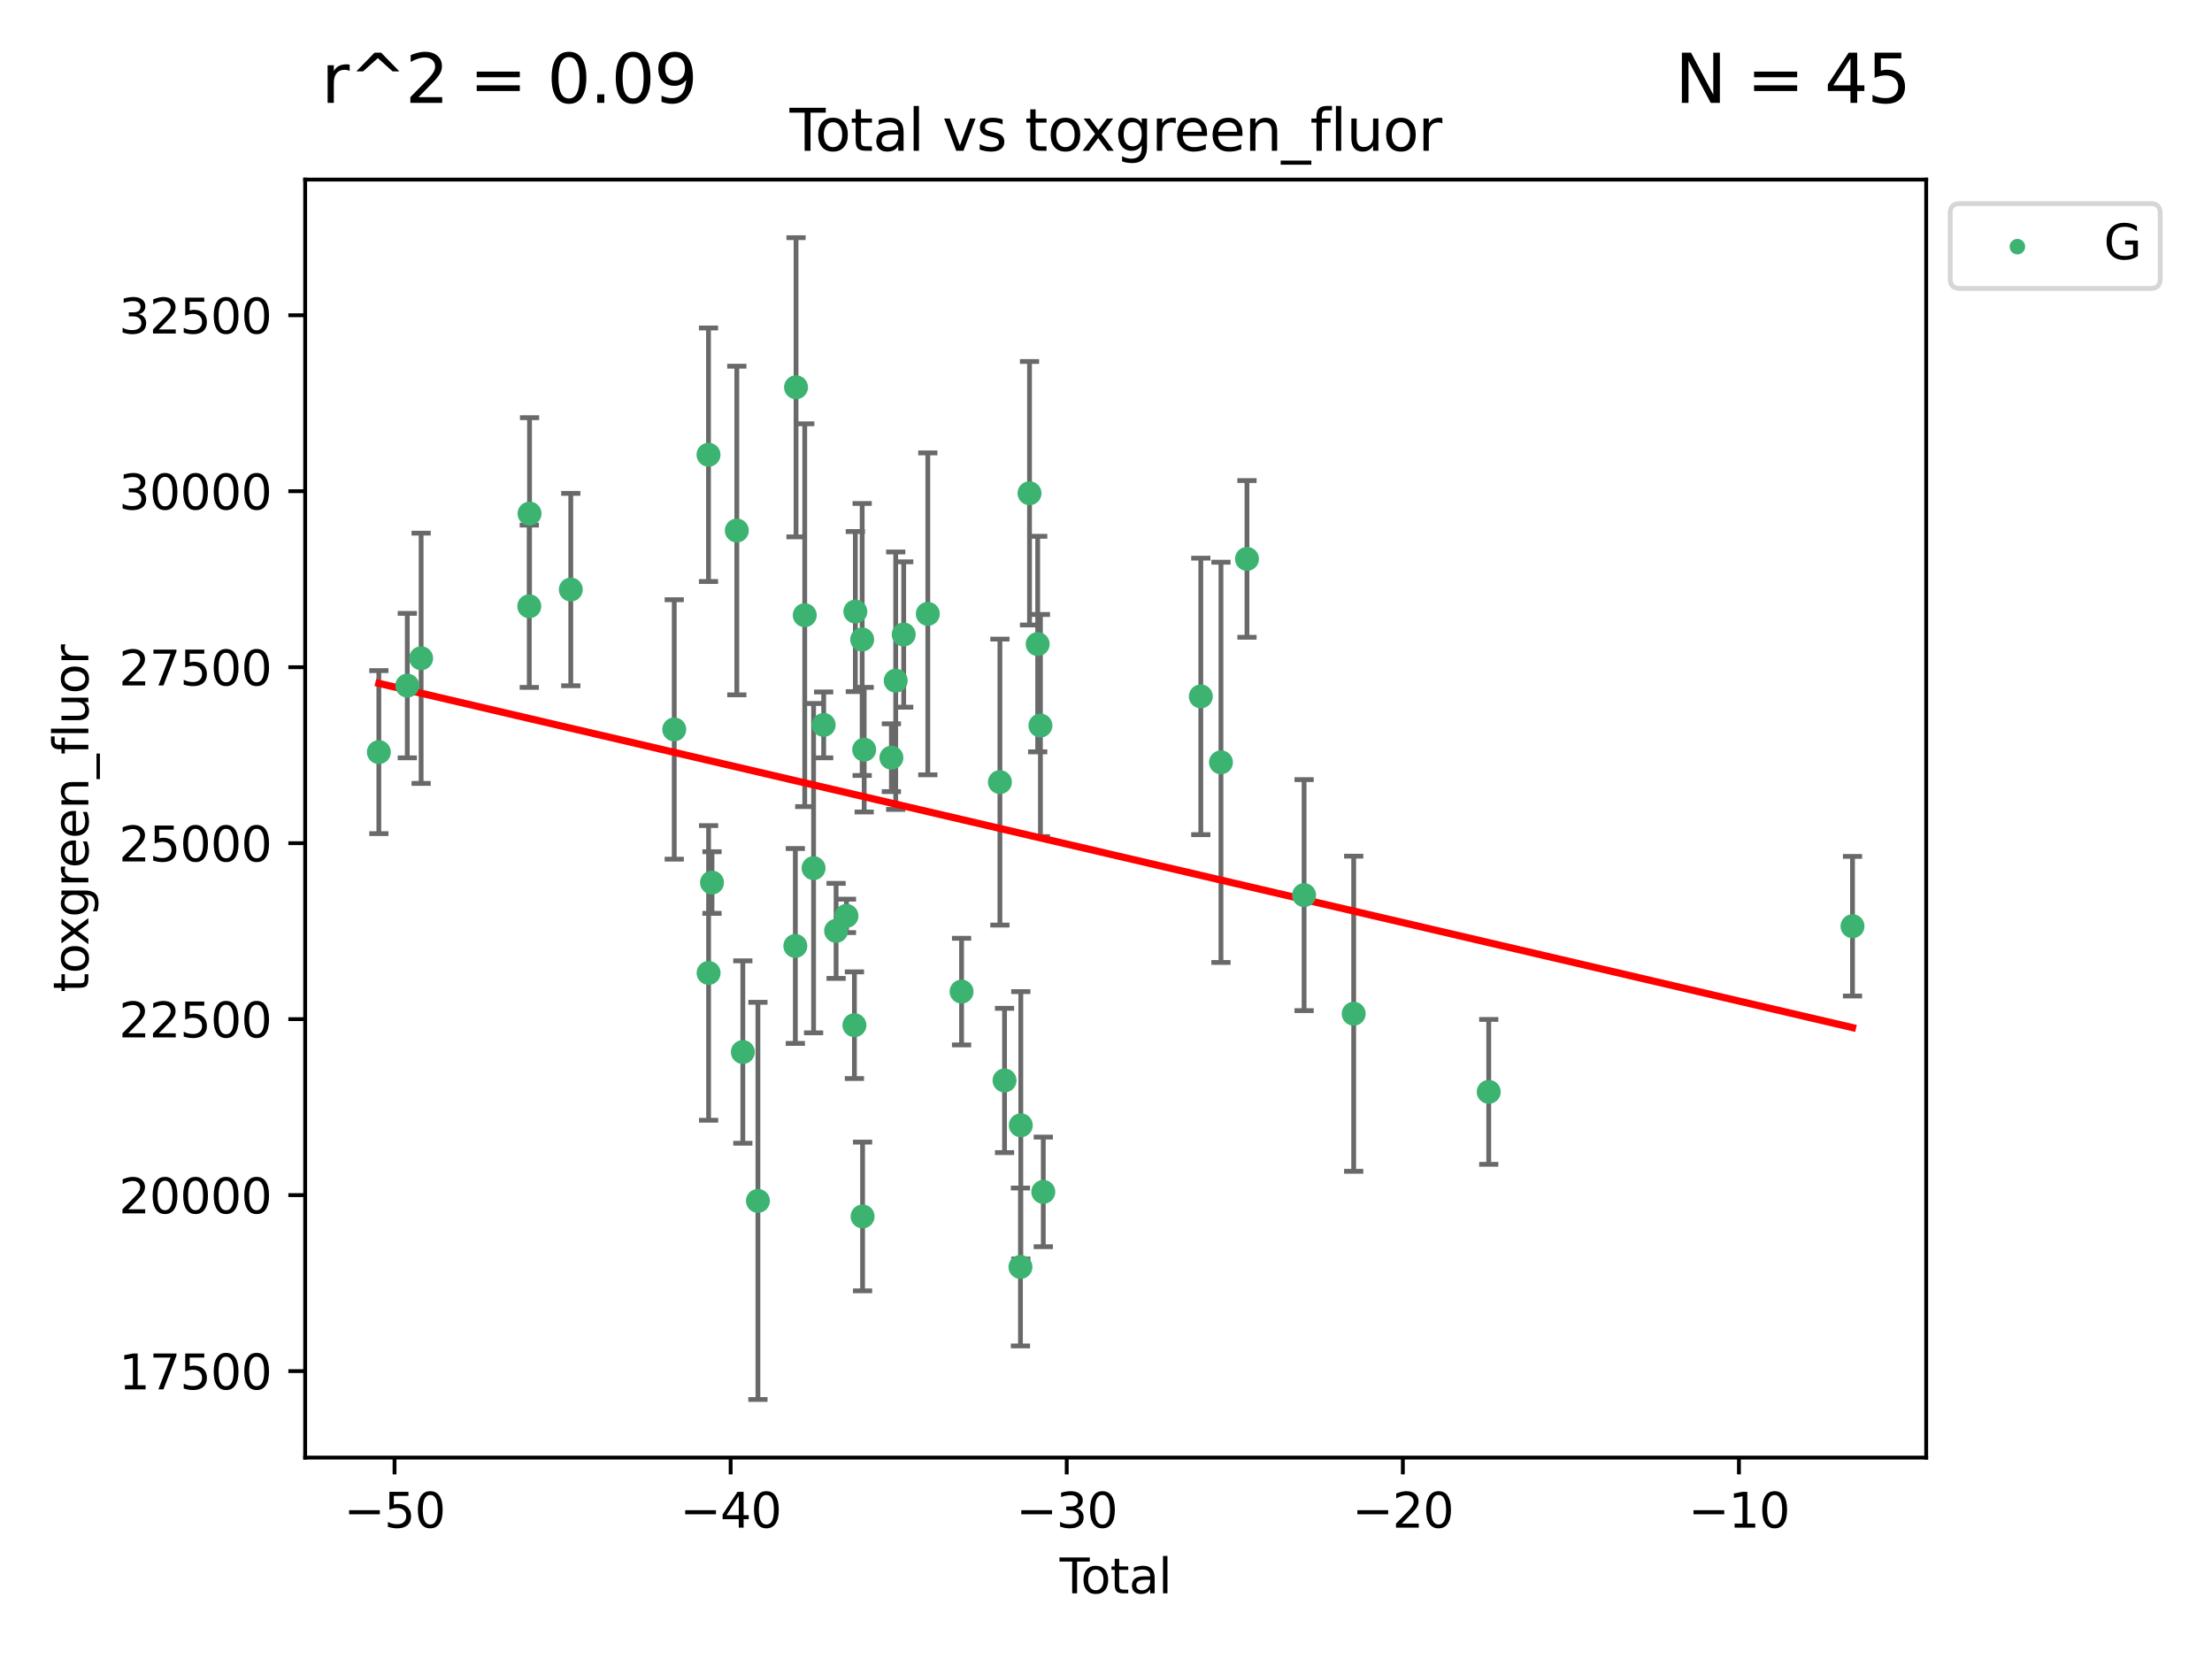 <?xml version="1.0" encoding="utf-8" standalone="no"?>
<!DOCTYPE svg PUBLIC "-//W3C//DTD SVG 1.1//EN"
  "http://www.w3.org/Graphics/SVG/1.1/DTD/svg11.dtd">
<svg xmlns:xlink="http://www.w3.org/1999/xlink" width="460.8pt" height="345.6pt" viewBox="0 0 460.8 345.6" xmlns="http://www.w3.org/2000/svg" version="1.1">
 <defs>
  <style type="text/css">*{stroke-linejoin: round; stroke-linecap: butt}</style>
 </defs>
 <g id="figure_1">
  <g id="patch_1">
   <path d="M 0 345.6 
L 460.8 345.6 
L 460.8 0 
L 0 0 
z
" style="fill: #ffffff"/>
  </g>
  <g id="axes_1">
   <g id="patch_2">
    <path d="M 63.571 303.64 
L 401.26 303.64 
L 401.26 37.411 
L 63.571 37.411 
z
" style="fill: #ffffff"/>
   </g>
   <g id="PathCollection_1">
    <defs>
     <path id="m2d39f7cb06" d="M 0 1.118 
C 0.297 1.118 0.581 1 0.791 0.791 
C 1 0.581 1.118 0.297 1.118 0 
C 1.118 -0.297 1 -0.581 0.791 -0.791 
C 0.581 -1 0.297 -1.118 0 -1.118 
C -0.297 -1.118 -0.581 -1 -0.791 -0.791 
C -1 -0.581 -1.118 -0.297 -1.118 0 
C -1.118 0.297 -1 0.581 -0.791 0.791 
C -0.581 1 -0.297 1.118 0 1.118 
z
" style="stroke: #3cb371"/>
    </defs>
    <g clip-path="url(#p17ca220f37)">
     <use xlink:href="#m2d39f7cb06" x="78.921" y="156.682" style="fill: #3cb371; stroke: #3cb371"/>
     <use xlink:href="#m2d39f7cb06" x="84.848" y="142.825" style="fill: #3cb371; stroke: #3cb371"/>
     <use xlink:href="#m2d39f7cb06" x="87.729" y="137.13" style="fill: #3cb371; stroke: #3cb371"/>
     <use xlink:href="#m2d39f7cb06" x="110.258" y="126.294" style="fill: #3cb371; stroke: #3cb371"/>
     <use xlink:href="#m2d39f7cb06" x="110.312" y="106.989" style="fill: #3cb371; stroke: #3cb371"/>
     <use xlink:href="#m2d39f7cb06" x="118.905" y="122.815" style="fill: #3cb371; stroke: #3cb371"/>
     <use xlink:href="#m2d39f7cb06" x="140.458" y="151.956" style="fill: #3cb371; stroke: #3cb371"/>
     <use xlink:href="#m2d39f7cb06" x="147.595" y="94.728" style="fill: #3cb371; stroke: #3cb371"/>
     <use xlink:href="#m2d39f7cb06" x="147.614" y="202.68" style="fill: #3cb371; stroke: #3cb371"/>
     <use xlink:href="#m2d39f7cb06" x="148.322" y="183.851" style="fill: #3cb371; stroke: #3cb371"/>
     <use xlink:href="#m2d39f7cb06" x="153.492" y="110.516" style="fill: #3cb371; stroke: #3cb371"/>
     <use xlink:href="#m2d39f7cb06" x="154.747" y="219.157" style="fill: #3cb371; stroke: #3cb371"/>
     <use xlink:href="#m2d39f7cb06" x="157.889" y="250.168" style="fill: #3cb371; stroke: #3cb371"/>
     <use xlink:href="#m2d39f7cb06" x="165.684" y="197.062" style="fill: #3cb371; stroke: #3cb371"/>
     <use xlink:href="#m2d39f7cb06" x="165.828" y="80.677" style="fill: #3cb371; stroke: #3cb371"/>
     <use xlink:href="#m2d39f7cb06" x="167.644" y="128.156" style="fill: #3cb371; stroke: #3cb371"/>
     <use xlink:href="#m2d39f7cb06" x="169.483" y="180.849" style="fill: #3cb371; stroke: #3cb371"/>
     <use xlink:href="#m2d39f7cb06" x="171.586" y="151.012" style="fill: #3cb371; stroke: #3cb371"/>
     <use xlink:href="#m2d39f7cb06" x="174.176" y="193.919" style="fill: #3cb371; stroke: #3cb371"/>
     <use xlink:href="#m2d39f7cb06" x="176.336" y="190.794" style="fill: #3cb371; stroke: #3cb371"/>
     <use xlink:href="#m2d39f7cb06" x="177.992" y="213.567" style="fill: #3cb371; stroke: #3cb371"/>
     <use xlink:href="#m2d39f7cb06" x="178.185" y="127.398" style="fill: #3cb371; stroke: #3cb371"/>
     <use xlink:href="#m2d39f7cb06" x="179.605" y="133.216" style="fill: #3cb371; stroke: #3cb371"/>
     <use xlink:href="#m2d39f7cb06" x="179.692" y="253.409" style="fill: #3cb371; stroke: #3cb371"/>
     <use xlink:href="#m2d39f7cb06" x="180.026" y="156.171" style="fill: #3cb371; stroke: #3cb371"/>
     <use xlink:href="#m2d39f7cb06" x="185.695" y="157.841" style="fill: #3cb371; stroke: #3cb371"/>
     <use xlink:href="#m2d39f7cb06" x="186.593" y="141.798" style="fill: #3cb371; stroke: #3cb371"/>
     <use xlink:href="#m2d39f7cb06" x="188.257" y="132.178" style="fill: #3cb371; stroke: #3cb371"/>
     <use xlink:href="#m2d39f7cb06" x="193.281" y="127.878" style="fill: #3cb371; stroke: #3cb371"/>
     <use xlink:href="#m2d39f7cb06" x="200.313" y="206.568" style="fill: #3cb371; stroke: #3cb371"/>
     <use xlink:href="#m2d39f7cb06" x="208.3" y="162.925" style="fill: #3cb371; stroke: #3cb371"/>
     <use xlink:href="#m2d39f7cb06" x="209.264" y="225.08" style="fill: #3cb371; stroke: #3cb371"/>
     <use xlink:href="#m2d39f7cb06" x="212.581" y="263.934" style="fill: #3cb371; stroke: #3cb371"/>
     <use xlink:href="#m2d39f7cb06" x="212.653" y="234.419" style="fill: #3cb371; stroke: #3cb371"/>
     <use xlink:href="#m2d39f7cb06" x="214.468" y="102.753" style="fill: #3cb371; stroke: #3cb371"/>
     <use xlink:href="#m2d39f7cb06" x="216.169" y="134.173" style="fill: #3cb371; stroke: #3cb371"/>
     <use xlink:href="#m2d39f7cb06" x="216.74" y="151.144" style="fill: #3cb371; stroke: #3cb371"/>
     <use xlink:href="#m2d39f7cb06" x="217.338" y="248.292" style="fill: #3cb371; stroke: #3cb371"/>
     <use xlink:href="#m2d39f7cb06" x="250.151" y="145.073" style="fill: #3cb371; stroke: #3cb371"/>
     <use xlink:href="#m2d39f7cb06" x="254.349" y="158.806" style="fill: #3cb371; stroke: #3cb371"/>
     <use xlink:href="#m2d39f7cb06" x="259.768" y="116.433" style="fill: #3cb371; stroke: #3cb371"/>
     <use xlink:href="#m2d39f7cb06" x="271.666" y="186.469" style="fill: #3cb371; stroke: #3cb371"/>
     <use xlink:href="#m2d39f7cb06" x="281.999" y="211.177" style="fill: #3cb371; stroke: #3cb371"/>
     <use xlink:href="#m2d39f7cb06" x="310.133" y="227.456" style="fill: #3cb371; stroke: #3cb371"/>
     <use xlink:href="#m2d39f7cb06" x="385.911" y="192.947" style="fill: #3cb371; stroke: #3cb371"/>
    </g>
   </g>
   <g id="matplotlib.axis_1">
    <g id="xtick_1">
     <g id="line2d_1">
      <defs>
       <path id="m003f1f2f2f" d="M 0 0 
L 0 3.5 
" style="stroke: #000000; stroke-width: 0.8"/>
      </defs>
      <g>
       <use xlink:href="#m003f1f2f2f" x="82.19" y="303.64" style="stroke: #000000; stroke-width: 0.8"/>
      </g>
     </g>
     <g id="text_1">
      <!-- −50 -->
      <g transform="translate(71.637 318.238)scale(0.1 -0.1)">
       <defs>
        <path id="DejaVuSans-2212" d="M 678 2272 
L 4684 2272 
L 4684 1741 
L 678 1741 
L 678 2272 
z
" transform="scale(0.016)"/>
        <path id="DejaVuSans-35" d="M 691 4666 
L 3169 4666 
L 3169 4134 
L 1269 4134 
L 1269 2991 
Q 1406 3038 1543 3061 
Q 1681 3084 1819 3084 
Q 2600 3084 3056 2656 
Q 3513 2228 3513 1497 
Q 3513 744 3044 326 
Q 2575 -91 1722 -91 
Q 1428 -91 1123 -41 
Q 819 9 494 109 
L 494 744 
Q 775 591 1075 516 
Q 1375 441 1709 441 
Q 2250 441 2565 725 
Q 2881 1009 2881 1497 
Q 2881 1984 2565 2268 
Q 2250 2553 1709 2553 
Q 1456 2553 1204 2497 
Q 953 2441 691 2322 
L 691 4666 
z
" transform="scale(0.016)"/>
        <path id="DejaVuSans-30" d="M 2034 4250 
Q 1547 4250 1301 3770 
Q 1056 3291 1056 2328 
Q 1056 1369 1301 889 
Q 1547 409 2034 409 
Q 2525 409 2770 889 
Q 3016 1369 3016 2328 
Q 3016 3291 2770 3770 
Q 2525 4250 2034 4250 
z
M 2034 4750 
Q 2819 4750 3233 4129 
Q 3647 3509 3647 2328 
Q 3647 1150 3233 529 
Q 2819 -91 2034 -91 
Q 1250 -91 836 529 
Q 422 1150 422 2328 
Q 422 3509 836 4129 
Q 1250 4750 2034 4750 
z
" transform="scale(0.016)"/>
       </defs>
       <use xlink:href="#DejaVuSans-2212"/>
       <use xlink:href="#DejaVuSans-35" x="83.789"/>
       <use xlink:href="#DejaVuSans-30" x="147.412"/>
      </g>
     </g>
    </g>
    <g id="xtick_2">
     <g id="line2d_2">
      <g>
       <use xlink:href="#m003f1f2f2f" x="152.205" y="303.64" style="stroke: #000000; stroke-width: 0.8"/>
      </g>
     </g>
     <g id="text_2">
      <!-- −40 -->
      <g transform="translate(141.653 318.238)scale(0.1 -0.1)">
       <defs>
        <path id="DejaVuSans-34" d="M 2419 4116 
L 825 1625 
L 2419 1625 
L 2419 4116 
z
M 2253 4666 
L 3047 4666 
L 3047 1625 
L 3713 1625 
L 3713 1100 
L 3047 1100 
L 3047 0 
L 2419 0 
L 2419 1100 
L 313 1100 
L 313 1709 
L 2253 4666 
z
" transform="scale(0.016)"/>
       </defs>
       <use xlink:href="#DejaVuSans-2212"/>
       <use xlink:href="#DejaVuSans-34" x="83.789"/>
       <use xlink:href="#DejaVuSans-30" x="147.412"/>
      </g>
     </g>
    </g>
    <g id="xtick_3">
     <g id="line2d_3">
      <g>
       <use xlink:href="#m003f1f2f2f" x="222.221" y="303.64" style="stroke: #000000; stroke-width: 0.8"/>
      </g>
     </g>
     <g id="text_3">
      <!-- −30 -->
      <g transform="translate(211.669 318.238)scale(0.1 -0.1)">
       <defs>
        <path id="DejaVuSans-33" d="M 2597 2516 
Q 3050 2419 3304 2112 
Q 3559 1806 3559 1356 
Q 3559 666 3084 287 
Q 2609 -91 1734 -91 
Q 1441 -91 1130 -33 
Q 819 25 488 141 
L 488 750 
Q 750 597 1062 519 
Q 1375 441 1716 441 
Q 2309 441 2620 675 
Q 2931 909 2931 1356 
Q 2931 1769 2642 2001 
Q 2353 2234 1838 2234 
L 1294 2234 
L 1294 2753 
L 1863 2753 
Q 2328 2753 2575 2939 
Q 2822 3125 2822 3475 
Q 2822 3834 2567 4026 
Q 2313 4219 1838 4219 
Q 1578 4219 1281 4162 
Q 984 4106 628 3988 
L 628 4550 
Q 988 4650 1302 4700 
Q 1616 4750 1894 4750 
Q 2613 4750 3031 4423 
Q 3450 4097 3450 3541 
Q 3450 3153 3228 2886 
Q 3006 2619 2597 2516 
z
" transform="scale(0.016)"/>
       </defs>
       <use xlink:href="#DejaVuSans-2212"/>
       <use xlink:href="#DejaVuSans-33" x="83.789"/>
       <use xlink:href="#DejaVuSans-30" x="147.412"/>
      </g>
     </g>
    </g>
    <g id="xtick_4">
     <g id="line2d_4">
      <g>
       <use xlink:href="#m003f1f2f2f" x="292.237" y="303.64" style="stroke: #000000; stroke-width: 0.8"/>
      </g>
     </g>
     <g id="text_4">
      <!-- −20 -->
      <g transform="translate(281.684 318.238)scale(0.1 -0.1)">
       <defs>
        <path id="DejaVuSans-32" d="M 1228 531 
L 3431 531 
L 3431 0 
L 469 0 
L 469 531 
Q 828 903 1448 1529 
Q 2069 2156 2228 2338 
Q 2531 2678 2651 2914 
Q 2772 3150 2772 3378 
Q 2772 3750 2511 3984 
Q 2250 4219 1831 4219 
Q 1534 4219 1204 4116 
Q 875 4013 500 3803 
L 500 4441 
Q 881 4594 1212 4672 
Q 1544 4750 1819 4750 
Q 2544 4750 2975 4387 
Q 3406 4025 3406 3419 
Q 3406 3131 3298 2873 
Q 3191 2616 2906 2266 
Q 2828 2175 2409 1742 
Q 1991 1309 1228 531 
z
" transform="scale(0.016)"/>
       </defs>
       <use xlink:href="#DejaVuSans-2212"/>
       <use xlink:href="#DejaVuSans-32" x="83.789"/>
       <use xlink:href="#DejaVuSans-30" x="147.412"/>
      </g>
     </g>
    </g>
    <g id="xtick_5">
     <g id="line2d_5">
      <g>
       <use xlink:href="#m003f1f2f2f" x="362.252" y="303.64" style="stroke: #000000; stroke-width: 0.8"/>
      </g>
     </g>
     <g id="text_5">
      <!-- −10 -->
      <g transform="translate(351.7 318.238)scale(0.1 -0.1)">
       <defs>
        <path id="DejaVuSans-31" d="M 794 531 
L 1825 531 
L 1825 4091 
L 703 3866 
L 703 4441 
L 1819 4666 
L 2450 4666 
L 2450 531 
L 3481 531 
L 3481 0 
L 794 0 
L 794 531 
z
" transform="scale(0.016)"/>
       </defs>
       <use xlink:href="#DejaVuSans-2212"/>
       <use xlink:href="#DejaVuSans-31" x="83.789"/>
       <use xlink:href="#DejaVuSans-30" x="147.412"/>
      </g>
     </g>
    </g>
    <g id="text_6">
     <!-- Total -->
     <g transform="translate(220.739 331.917)scale(0.1 -0.1)">
      <defs>
       <path id="DejaVuSans-54" d="M -19 4666 
L 3928 4666 
L 3928 4134 
L 2272 4134 
L 2272 0 
L 1638 0 
L 1638 4134 
L -19 4134 
L -19 4666 
z
" transform="scale(0.016)"/>
       <path id="DejaVuSans-6f" d="M 1959 3097 
Q 1497 3097 1228 2736 
Q 959 2375 959 1747 
Q 959 1119 1226 758 
Q 1494 397 1959 397 
Q 2419 397 2687 759 
Q 2956 1122 2956 1747 
Q 2956 2369 2687 2733 
Q 2419 3097 1959 3097 
z
M 1959 3584 
Q 2709 3584 3137 3096 
Q 3566 2609 3566 1747 
Q 3566 888 3137 398 
Q 2709 -91 1959 -91 
Q 1206 -91 779 398 
Q 353 888 353 1747 
Q 353 2609 779 3096 
Q 1206 3584 1959 3584 
z
" transform="scale(0.016)"/>
       <path id="DejaVuSans-74" d="M 1172 4494 
L 1172 3500 
L 2356 3500 
L 2356 3053 
L 1172 3053 
L 1172 1153 
Q 1172 725 1289 603 
Q 1406 481 1766 481 
L 2356 481 
L 2356 0 
L 1766 0 
Q 1100 0 847 248 
Q 594 497 594 1153 
L 594 3053 
L 172 3053 
L 172 3500 
L 594 3500 
L 594 4494 
L 1172 4494 
z
" transform="scale(0.016)"/>
       <path id="DejaVuSans-61" d="M 2194 1759 
Q 1497 1759 1228 1600 
Q 959 1441 959 1056 
Q 959 750 1161 570 
Q 1363 391 1709 391 
Q 2188 391 2477 730 
Q 2766 1069 2766 1631 
L 2766 1759 
L 2194 1759 
z
M 3341 1997 
L 3341 0 
L 2766 0 
L 2766 531 
Q 2569 213 2275 61 
Q 1981 -91 1556 -91 
Q 1019 -91 701 211 
Q 384 513 384 1019 
Q 384 1609 779 1909 
Q 1175 2209 1959 2209 
L 2766 2209 
L 2766 2266 
Q 2766 2663 2505 2880 
Q 2244 3097 1772 3097 
Q 1472 3097 1187 3025 
Q 903 2953 641 2809 
L 641 3341 
Q 956 3463 1253 3523 
Q 1550 3584 1831 3584 
Q 2591 3584 2966 3190 
Q 3341 2797 3341 1997 
z
" transform="scale(0.016)"/>
       <path id="DejaVuSans-6c" d="M 603 4863 
L 1178 4863 
L 1178 0 
L 603 0 
L 603 4863 
z
" transform="scale(0.016)"/>
      </defs>
      <use xlink:href="#DejaVuSans-54"/>
      <use xlink:href="#DejaVuSans-6f" x="44.084"/>
      <use xlink:href="#DejaVuSans-74" x="105.266"/>
      <use xlink:href="#DejaVuSans-61" x="144.475"/>
      <use xlink:href="#DejaVuSans-6c" x="205.754"/>
     </g>
    </g>
   </g>
   <g id="matplotlib.axis_2">
    <g id="ytick_1">
     <g id="line2d_6">
      <defs>
       <path id="mc9b7f1a88b" d="M 0 0 
L -3.5 0 
" style="stroke: #000000; stroke-width: 0.8"/>
      </defs>
      <g>
       <use xlink:href="#mc9b7f1a88b" x="63.571" y="285.627" style="stroke: #000000; stroke-width: 0.8"/>
      </g>
     </g>
     <g id="text_7">
      <!-- 17500 -->
      <g transform="translate(24.759 289.426)scale(0.1 -0.1)">
       <defs>
        <path id="DejaVuSans-37" d="M 525 4666 
L 3525 4666 
L 3525 4397 
L 1831 0 
L 1172 0 
L 2766 4134 
L 525 4134 
L 525 4666 
z
" transform="scale(0.016)"/>
       </defs>
       <use xlink:href="#DejaVuSans-31"/>
       <use xlink:href="#DejaVuSans-37" x="63.623"/>
       <use xlink:href="#DejaVuSans-35" x="127.246"/>
       <use xlink:href="#DejaVuSans-30" x="190.869"/>
       <use xlink:href="#DejaVuSans-30" x="254.492"/>
      </g>
     </g>
    </g>
    <g id="ytick_2">
     <g id="line2d_7">
      <g>
       <use xlink:href="#mc9b7f1a88b" x="63.571" y="248.968" style="stroke: #000000; stroke-width: 0.8"/>
      </g>
     </g>
     <g id="text_8">
      <!-- 20000 -->
      <g transform="translate(24.759 252.768)scale(0.1 -0.1)">
       <use xlink:href="#DejaVuSans-32"/>
       <use xlink:href="#DejaVuSans-30" x="63.623"/>
       <use xlink:href="#DejaVuSans-30" x="127.246"/>
       <use xlink:href="#DejaVuSans-30" x="190.869"/>
       <use xlink:href="#DejaVuSans-30" x="254.492"/>
      </g>
     </g>
    </g>
    <g id="ytick_3">
     <g id="line2d_8">
      <g>
       <use xlink:href="#mc9b7f1a88b" x="63.571" y="212.31" style="stroke: #000000; stroke-width: 0.8"/>
      </g>
     </g>
     <g id="text_9">
      <!-- 22500 -->
      <g transform="translate(24.759 216.109)scale(0.1 -0.1)">
       <use xlink:href="#DejaVuSans-32"/>
       <use xlink:href="#DejaVuSans-32" x="63.623"/>
       <use xlink:href="#DejaVuSans-35" x="127.246"/>
       <use xlink:href="#DejaVuSans-30" x="190.869"/>
       <use xlink:href="#DejaVuSans-30" x="254.492"/>
      </g>
     </g>
    </g>
    <g id="ytick_4">
     <g id="line2d_9">
      <g>
       <use xlink:href="#mc9b7f1a88b" x="63.571" y="175.651" style="stroke: #000000; stroke-width: 0.8"/>
      </g>
     </g>
     <g id="text_10">
      <!-- 25000 -->
      <g transform="translate(24.759 179.45)scale(0.1 -0.1)">
       <use xlink:href="#DejaVuSans-32"/>
       <use xlink:href="#DejaVuSans-35" x="63.623"/>
       <use xlink:href="#DejaVuSans-30" x="127.246"/>
       <use xlink:href="#DejaVuSans-30" x="190.869"/>
       <use xlink:href="#DejaVuSans-30" x="254.492"/>
      </g>
     </g>
    </g>
    <g id="ytick_5">
     <g id="line2d_10">
      <g>
       <use xlink:href="#mc9b7f1a88b" x="63.571" y="138.992" style="stroke: #000000; stroke-width: 0.8"/>
      </g>
     </g>
     <g id="text_11">
      <!-- 27500 -->
      <g transform="translate(24.759 142.791)scale(0.1 -0.1)">
       <use xlink:href="#DejaVuSans-32"/>
       <use xlink:href="#DejaVuSans-37" x="63.623"/>
       <use xlink:href="#DejaVuSans-35" x="127.246"/>
       <use xlink:href="#DejaVuSans-30" x="190.869"/>
       <use xlink:href="#DejaVuSans-30" x="254.492"/>
      </g>
     </g>
    </g>
    <g id="ytick_6">
     <g id="line2d_11">
      <g>
       <use xlink:href="#mc9b7f1a88b" x="63.571" y="102.333" style="stroke: #000000; stroke-width: 0.8"/>
      </g>
     </g>
     <g id="text_12">
      <!-- 30000 -->
      <g transform="translate(24.759 106.133)scale(0.1 -0.1)">
       <use xlink:href="#DejaVuSans-33"/>
       <use xlink:href="#DejaVuSans-30" x="63.623"/>
       <use xlink:href="#DejaVuSans-30" x="127.246"/>
       <use xlink:href="#DejaVuSans-30" x="190.869"/>
       <use xlink:href="#DejaVuSans-30" x="254.492"/>
      </g>
     </g>
    </g>
    <g id="ytick_7">
     <g id="line2d_12">
      <g>
       <use xlink:href="#mc9b7f1a88b" x="63.571" y="65.675" style="stroke: #000000; stroke-width: 0.8"/>
      </g>
     </g>
     <g id="text_13">
      <!-- 32500 -->
      <g transform="translate(24.759 69.474)scale(0.1 -0.1)">
       <use xlink:href="#DejaVuSans-33"/>
       <use xlink:href="#DejaVuSans-32" x="63.623"/>
       <use xlink:href="#DejaVuSans-35" x="127.246"/>
       <use xlink:href="#DejaVuSans-30" x="190.869"/>
       <use xlink:href="#DejaVuSans-30" x="254.492"/>
      </g>
     </g>
    </g>
    <g id="text_14">
     <!-- toxgreen_fluor -->
     <g transform="translate(18.401 206.72)rotate(-90)scale(0.1 -0.1)">
      <defs>
       <path id="DejaVuSans-78" d="M 3513 3500 
L 2247 1797 
L 3578 0 
L 2900 0 
L 1881 1375 
L 863 0 
L 184 0 
L 1544 1831 
L 300 3500 
L 978 3500 
L 1906 2253 
L 2834 3500 
L 3513 3500 
z
" transform="scale(0.016)"/>
       <path id="DejaVuSans-67" d="M 2906 1791 
Q 2906 2416 2648 2759 
Q 2391 3103 1925 3103 
Q 1463 3103 1205 2759 
Q 947 2416 947 1791 
Q 947 1169 1205 825 
Q 1463 481 1925 481 
Q 2391 481 2648 825 
Q 2906 1169 2906 1791 
z
M 3481 434 
Q 3481 -459 3084 -895 
Q 2688 -1331 1869 -1331 
Q 1566 -1331 1297 -1286 
Q 1028 -1241 775 -1147 
L 775 -588 
Q 1028 -725 1275 -790 
Q 1522 -856 1778 -856 
Q 2344 -856 2625 -561 
Q 2906 -266 2906 331 
L 2906 616 
Q 2728 306 2450 153 
Q 2172 0 1784 0 
Q 1141 0 747 490 
Q 353 981 353 1791 
Q 353 2603 747 3093 
Q 1141 3584 1784 3584 
Q 2172 3584 2450 3431 
Q 2728 3278 2906 2969 
L 2906 3500 
L 3481 3500 
L 3481 434 
z
" transform="scale(0.016)"/>
       <path id="DejaVuSans-72" d="M 2631 2963 
Q 2534 3019 2420 3045 
Q 2306 3072 2169 3072 
Q 1681 3072 1420 2755 
Q 1159 2438 1159 1844 
L 1159 0 
L 581 0 
L 581 3500 
L 1159 3500 
L 1159 2956 
Q 1341 3275 1631 3429 
Q 1922 3584 2338 3584 
Q 2397 3584 2469 3576 
Q 2541 3569 2628 3553 
L 2631 2963 
z
" transform="scale(0.016)"/>
       <path id="DejaVuSans-65" d="M 3597 1894 
L 3597 1613 
L 953 1613 
Q 991 1019 1311 708 
Q 1631 397 2203 397 
Q 2534 397 2845 478 
Q 3156 559 3463 722 
L 3463 178 
Q 3153 47 2828 -22 
Q 2503 -91 2169 -91 
Q 1331 -91 842 396 
Q 353 884 353 1716 
Q 353 2575 817 3079 
Q 1281 3584 2069 3584 
Q 2775 3584 3186 3129 
Q 3597 2675 3597 1894 
z
M 3022 2063 
Q 3016 2534 2758 2815 
Q 2500 3097 2075 3097 
Q 1594 3097 1305 2825 
Q 1016 2553 972 2059 
L 3022 2063 
z
" transform="scale(0.016)"/>
       <path id="DejaVuSans-6e" d="M 3513 2113 
L 3513 0 
L 2938 0 
L 2938 2094 
Q 2938 2591 2744 2837 
Q 2550 3084 2163 3084 
Q 1697 3084 1428 2787 
Q 1159 2491 1159 1978 
L 1159 0 
L 581 0 
L 581 3500 
L 1159 3500 
L 1159 2956 
Q 1366 3272 1645 3428 
Q 1925 3584 2291 3584 
Q 2894 3584 3203 3211 
Q 3513 2838 3513 2113 
z
" transform="scale(0.016)"/>
       <path id="DejaVuSans-5f" d="M 3263 -1063 
L 3263 -1509 
L -63 -1509 
L -63 -1063 
L 3263 -1063 
z
" transform="scale(0.016)"/>
       <path id="DejaVuSans-66" d="M 2375 4863 
L 2375 4384 
L 1825 4384 
Q 1516 4384 1395 4259 
Q 1275 4134 1275 3809 
L 1275 3500 
L 2222 3500 
L 2222 3053 
L 1275 3053 
L 1275 0 
L 697 0 
L 697 3053 
L 147 3053 
L 147 3500 
L 697 3500 
L 697 3744 
Q 697 4328 969 4595 
Q 1241 4863 1831 4863 
L 2375 4863 
z
" transform="scale(0.016)"/>
       <path id="DejaVuSans-75" d="M 544 1381 
L 544 3500 
L 1119 3500 
L 1119 1403 
Q 1119 906 1312 657 
Q 1506 409 1894 409 
Q 2359 409 2629 706 
Q 2900 1003 2900 1516 
L 2900 3500 
L 3475 3500 
L 3475 0 
L 2900 0 
L 2900 538 
Q 2691 219 2414 64 
Q 2138 -91 1772 -91 
Q 1169 -91 856 284 
Q 544 659 544 1381 
z
M 1991 3584 
L 1991 3584 
z
" transform="scale(0.016)"/>
      </defs>
      <use xlink:href="#DejaVuSans-74"/>
      <use xlink:href="#DejaVuSans-6f" x="39.209"/>
      <use xlink:href="#DejaVuSans-78" x="97.266"/>
      <use xlink:href="#DejaVuSans-67" x="156.445"/>
      <use xlink:href="#DejaVuSans-72" x="219.922"/>
      <use xlink:href="#DejaVuSans-65" x="258.785"/>
      <use xlink:href="#DejaVuSans-65" x="320.309"/>
      <use xlink:href="#DejaVuSans-6e" x="381.832"/>
      <use xlink:href="#DejaVuSans-5f" x="445.211"/>
      <use xlink:href="#DejaVuSans-66" x="495.211"/>
      <use xlink:href="#DejaVuSans-6c" x="530.416"/>
      <use xlink:href="#DejaVuSans-75" x="558.199"/>
      <use xlink:href="#DejaVuSans-6f" x="621.578"/>
      <use xlink:href="#DejaVuSans-72" x="682.76"/>
     </g>
    </g>
   </g>
   <g id="LineCollection_1">
    <path d="M 78.921 173.663 
L 78.921 139.701 
" clip-path="url(#p17ca220f37)" style="fill: none; stroke: #696969"/>
    <path d="M 84.848 157.872 
L 84.848 127.779 
" clip-path="url(#p17ca220f37)" style="fill: none; stroke: #696969"/>
    <path d="M 87.729 163.198 
L 87.729 111.063 
" clip-path="url(#p17ca220f37)" style="fill: none; stroke: #696969"/>
    <path d="M 110.258 143.197 
L 110.258 109.392 
" clip-path="url(#p17ca220f37)" style="fill: none; stroke: #696969"/>
    <path d="M 110.312 126.968 
L 110.312 87.011 
" clip-path="url(#p17ca220f37)" style="fill: none; stroke: #696969"/>
    <path d="M 118.905 142.852 
L 118.905 102.777 
" clip-path="url(#p17ca220f37)" style="fill: none; stroke: #696969"/>
    <path d="M 140.458 178.979 
L 140.458 124.933 
" clip-path="url(#p17ca220f37)" style="fill: none; stroke: #696969"/>
    <path d="M 147.595 121.136 
L 147.595 68.319 
" clip-path="url(#p17ca220f37)" style="fill: none; stroke: #696969"/>
    <path d="M 147.614 233.368 
L 147.614 171.991 
" clip-path="url(#p17ca220f37)" style="fill: none; stroke: #696969"/>
    <path d="M 148.322 190.267 
L 148.322 177.434 
" clip-path="url(#p17ca220f37)" style="fill: none; stroke: #696969"/>
    <path d="M 153.492 144.749 
L 153.492 76.283 
" clip-path="url(#p17ca220f37)" style="fill: none; stroke: #696969"/>
    <path d="M 154.747 238.156 
L 154.747 200.158 
" clip-path="url(#p17ca220f37)" style="fill: none; stroke: #696969"/>
    <path d="M 157.889 291.539 
L 157.889 208.798 
" clip-path="url(#p17ca220f37)" style="fill: none; stroke: #696969"/>
    <path d="M 165.684 217.362 
L 165.684 176.762 
" clip-path="url(#p17ca220f37)" style="fill: none; stroke: #696969"/>
    <path d="M 165.828 111.842 
L 165.828 49.513 
" clip-path="url(#p17ca220f37)" style="fill: none; stroke: #696969"/>
    <path d="M 167.644 168.033 
L 167.644 88.28 
" clip-path="url(#p17ca220f37)" style="fill: none; stroke: #696969"/>
    <path d="M 169.483 215.154 
L 169.483 146.545 
" clip-path="url(#p17ca220f37)" style="fill: none; stroke: #696969"/>
    <path d="M 171.586 157.872 
L 171.586 144.151 
" clip-path="url(#p17ca220f37)" style="fill: none; stroke: #696969"/>
    <path d="M 174.176 203.821 
L 174.176 184.017 
" clip-path="url(#p17ca220f37)" style="fill: none; stroke: #696969"/>
    <path d="M 176.336 194.279 
L 176.336 187.308 
" clip-path="url(#p17ca220f37)" style="fill: none; stroke: #696969"/>
    <path d="M 177.992 224.679 
L 177.992 202.456 
" clip-path="url(#p17ca220f37)" style="fill: none; stroke: #696969"/>
    <path d="M 178.185 144.071 
L 178.185 110.725 
" clip-path="url(#p17ca220f37)" style="fill: none; stroke: #696969"/>
    <path d="M 179.605 161.546 
L 179.605 104.886 
" clip-path="url(#p17ca220f37)" style="fill: none; stroke: #696969"/>
    <path d="M 179.692 268.901 
L 179.692 237.918 
" clip-path="url(#p17ca220f37)" style="fill: none; stroke: #696969"/>
    <path d="M 180.026 169.151 
L 180.026 143.191 
" clip-path="url(#p17ca220f37)" style="fill: none; stroke: #696969"/>
    <path d="M 185.695 164.904 
L 185.695 150.778 
" clip-path="url(#p17ca220f37)" style="fill: none; stroke: #696969"/>
    <path d="M 186.593 168.614 
L 186.593 114.983 
" clip-path="url(#p17ca220f37)" style="fill: none; stroke: #696969"/>
    <path d="M 188.257 147.322 
L 188.257 117.033 
" clip-path="url(#p17ca220f37)" style="fill: none; stroke: #696969"/>
    <path d="M 193.281 161.407 
L 193.281 94.349 
" clip-path="url(#p17ca220f37)" style="fill: none; stroke: #696969"/>
    <path d="M 200.313 217.68 
L 200.313 195.456 
" clip-path="url(#p17ca220f37)" style="fill: none; stroke: #696969"/>
    <path d="M 208.3 192.712 
L 208.3 133.138 
" clip-path="url(#p17ca220f37)" style="fill: none; stroke: #696969"/>
    <path d="M 209.264 240.107 
L 209.264 210.053 
" clip-path="url(#p17ca220f37)" style="fill: none; stroke: #696969"/>
    <path d="M 212.581 280.382 
L 212.581 247.486 
" clip-path="url(#p17ca220f37)" style="fill: none; stroke: #696969"/>
    <path d="M 212.653 262.265 
L 212.653 206.573 
" clip-path="url(#p17ca220f37)" style="fill: none; stroke: #696969"/>
    <path d="M 214.468 130.195 
L 214.468 75.31 
" clip-path="url(#p17ca220f37)" style="fill: none; stroke: #696969"/>
    <path d="M 216.169 156.622 
L 216.169 111.724 
" clip-path="url(#p17ca220f37)" style="fill: none; stroke: #696969"/>
    <path d="M 216.74 174.282 
L 216.74 128.006 
" clip-path="url(#p17ca220f37)" style="fill: none; stroke: #696969"/>
    <path d="M 217.338 259.709 
L 217.338 236.875 
" clip-path="url(#p17ca220f37)" style="fill: none; stroke: #696969"/>
    <path d="M 250.151 173.874 
L 250.151 116.273 
" clip-path="url(#p17ca220f37)" style="fill: none; stroke: #696969"/>
    <path d="M 254.349 200.497 
L 254.349 117.115 
" clip-path="url(#p17ca220f37)" style="fill: none; stroke: #696969"/>
    <path d="M 259.768 132.756 
L 259.768 100.111 
" clip-path="url(#p17ca220f37)" style="fill: none; stroke: #696969"/>
    <path d="M 271.666 210.529 
L 271.666 162.409 
" clip-path="url(#p17ca220f37)" style="fill: none; stroke: #696969"/>
    <path d="M 281.999 244.001 
L 281.999 178.353 
" clip-path="url(#p17ca220f37)" style="fill: none; stroke: #696969"/>
    <path d="M 310.133 242.55 
L 310.133 212.363 
" clip-path="url(#p17ca220f37)" style="fill: none; stroke: #696969"/>
    <path d="M 385.911 207.488 
L 385.911 178.406 
" clip-path="url(#p17ca220f37)" style="fill: none; stroke: #696969"/>
   </g>
   <g id="line2d_13">
    <defs>
     <path id="m1407d7d7a9" d="M 2 0 
L -2 -0 
" style="stroke: #696969"/>
    </defs>
    <g clip-path="url(#p17ca220f37)">
     <use xlink:href="#m1407d7d7a9" x="78.921" y="173.663" style="fill: #696969; stroke: #696969"/>
     <use xlink:href="#m1407d7d7a9" x="84.848" y="157.872" style="fill: #696969; stroke: #696969"/>
     <use xlink:href="#m1407d7d7a9" x="87.729" y="163.198" style="fill: #696969; stroke: #696969"/>
     <use xlink:href="#m1407d7d7a9" x="110.258" y="143.197" style="fill: #696969; stroke: #696969"/>
     <use xlink:href="#m1407d7d7a9" x="110.312" y="126.968" style="fill: #696969; stroke: #696969"/>
     <use xlink:href="#m1407d7d7a9" x="118.905" y="142.852" style="fill: #696969; stroke: #696969"/>
     <use xlink:href="#m1407d7d7a9" x="140.458" y="178.979" style="fill: #696969; stroke: #696969"/>
     <use xlink:href="#m1407d7d7a9" x="147.595" y="121.136" style="fill: #696969; stroke: #696969"/>
     <use xlink:href="#m1407d7d7a9" x="147.614" y="233.368" style="fill: #696969; stroke: #696969"/>
     <use xlink:href="#m1407d7d7a9" x="148.322" y="190.267" style="fill: #696969; stroke: #696969"/>
     <use xlink:href="#m1407d7d7a9" x="153.492" y="144.749" style="fill: #696969; stroke: #696969"/>
     <use xlink:href="#m1407d7d7a9" x="154.747" y="238.156" style="fill: #696969; stroke: #696969"/>
     <use xlink:href="#m1407d7d7a9" x="157.889" y="291.539" style="fill: #696969; stroke: #696969"/>
     <use xlink:href="#m1407d7d7a9" x="165.684" y="217.362" style="fill: #696969; stroke: #696969"/>
     <use xlink:href="#m1407d7d7a9" x="165.828" y="111.842" style="fill: #696969; stroke: #696969"/>
     <use xlink:href="#m1407d7d7a9" x="167.644" y="168.033" style="fill: #696969; stroke: #696969"/>
     <use xlink:href="#m1407d7d7a9" x="169.483" y="215.154" style="fill: #696969; stroke: #696969"/>
     <use xlink:href="#m1407d7d7a9" x="171.586" y="157.872" style="fill: #696969; stroke: #696969"/>
     <use xlink:href="#m1407d7d7a9" x="174.176" y="203.821" style="fill: #696969; stroke: #696969"/>
     <use xlink:href="#m1407d7d7a9" x="176.336" y="194.279" style="fill: #696969; stroke: #696969"/>
     <use xlink:href="#m1407d7d7a9" x="177.992" y="224.679" style="fill: #696969; stroke: #696969"/>
     <use xlink:href="#m1407d7d7a9" x="178.185" y="144.071" style="fill: #696969; stroke: #696969"/>
     <use xlink:href="#m1407d7d7a9" x="179.605" y="161.546" style="fill: #696969; stroke: #696969"/>
     <use xlink:href="#m1407d7d7a9" x="179.692" y="268.901" style="fill: #696969; stroke: #696969"/>
     <use xlink:href="#m1407d7d7a9" x="180.026" y="169.151" style="fill: #696969; stroke: #696969"/>
     <use xlink:href="#m1407d7d7a9" x="185.695" y="164.904" style="fill: #696969; stroke: #696969"/>
     <use xlink:href="#m1407d7d7a9" x="186.593" y="168.614" style="fill: #696969; stroke: #696969"/>
     <use xlink:href="#m1407d7d7a9" x="188.257" y="147.322" style="fill: #696969; stroke: #696969"/>
     <use xlink:href="#m1407d7d7a9" x="193.281" y="161.407" style="fill: #696969; stroke: #696969"/>
     <use xlink:href="#m1407d7d7a9" x="200.313" y="217.68" style="fill: #696969; stroke: #696969"/>
     <use xlink:href="#m1407d7d7a9" x="208.3" y="192.712" style="fill: #696969; stroke: #696969"/>
     <use xlink:href="#m1407d7d7a9" x="209.264" y="240.107" style="fill: #696969; stroke: #696969"/>
     <use xlink:href="#m1407d7d7a9" x="212.581" y="280.382" style="fill: #696969; stroke: #696969"/>
     <use xlink:href="#m1407d7d7a9" x="212.653" y="262.265" style="fill: #696969; stroke: #696969"/>
     <use xlink:href="#m1407d7d7a9" x="214.468" y="130.195" style="fill: #696969; stroke: #696969"/>
     <use xlink:href="#m1407d7d7a9" x="216.169" y="156.622" style="fill: #696969; stroke: #696969"/>
     <use xlink:href="#m1407d7d7a9" x="216.74" y="174.282" style="fill: #696969; stroke: #696969"/>
     <use xlink:href="#m1407d7d7a9" x="217.338" y="259.709" style="fill: #696969; stroke: #696969"/>
     <use xlink:href="#m1407d7d7a9" x="250.151" y="173.874" style="fill: #696969; stroke: #696969"/>
     <use xlink:href="#m1407d7d7a9" x="254.349" y="200.497" style="fill: #696969; stroke: #696969"/>
     <use xlink:href="#m1407d7d7a9" x="259.768" y="132.756" style="fill: #696969; stroke: #696969"/>
     <use xlink:href="#m1407d7d7a9" x="271.666" y="210.529" style="fill: #696969; stroke: #696969"/>
     <use xlink:href="#m1407d7d7a9" x="281.999" y="244.001" style="fill: #696969; stroke: #696969"/>
     <use xlink:href="#m1407d7d7a9" x="310.133" y="242.55" style="fill: #696969; stroke: #696969"/>
     <use xlink:href="#m1407d7d7a9" x="385.911" y="207.488" style="fill: #696969; stroke: #696969"/>
    </g>
   </g>
   <g id="line2d_14">
    <g clip-path="url(#p17ca220f37)">
     <use xlink:href="#m1407d7d7a9" x="78.921" y="139.701" style="fill: #696969; stroke: #696969"/>
     <use xlink:href="#m1407d7d7a9" x="84.848" y="127.779" style="fill: #696969; stroke: #696969"/>
     <use xlink:href="#m1407d7d7a9" x="87.729" y="111.063" style="fill: #696969; stroke: #696969"/>
     <use xlink:href="#m1407d7d7a9" x="110.258" y="109.392" style="fill: #696969; stroke: #696969"/>
     <use xlink:href="#m1407d7d7a9" x="110.312" y="87.011" style="fill: #696969; stroke: #696969"/>
     <use xlink:href="#m1407d7d7a9" x="118.905" y="102.777" style="fill: #696969; stroke: #696969"/>
     <use xlink:href="#m1407d7d7a9" x="140.458" y="124.933" style="fill: #696969; stroke: #696969"/>
     <use xlink:href="#m1407d7d7a9" x="147.595" y="68.319" style="fill: #696969; stroke: #696969"/>
     <use xlink:href="#m1407d7d7a9" x="147.614" y="171.991" style="fill: #696969; stroke: #696969"/>
     <use xlink:href="#m1407d7d7a9" x="148.322" y="177.434" style="fill: #696969; stroke: #696969"/>
     <use xlink:href="#m1407d7d7a9" x="153.492" y="76.283" style="fill: #696969; stroke: #696969"/>
     <use xlink:href="#m1407d7d7a9" x="154.747" y="200.158" style="fill: #696969; stroke: #696969"/>
     <use xlink:href="#m1407d7d7a9" x="157.889" y="208.798" style="fill: #696969; stroke: #696969"/>
     <use xlink:href="#m1407d7d7a9" x="165.684" y="176.762" style="fill: #696969; stroke: #696969"/>
     <use xlink:href="#m1407d7d7a9" x="165.828" y="49.513" style="fill: #696969; stroke: #696969"/>
     <use xlink:href="#m1407d7d7a9" x="167.644" y="88.28" style="fill: #696969; stroke: #696969"/>
     <use xlink:href="#m1407d7d7a9" x="169.483" y="146.545" style="fill: #696969; stroke: #696969"/>
     <use xlink:href="#m1407d7d7a9" x="171.586" y="144.151" style="fill: #696969; stroke: #696969"/>
     <use xlink:href="#m1407d7d7a9" x="174.176" y="184.017" style="fill: #696969; stroke: #696969"/>
     <use xlink:href="#m1407d7d7a9" x="176.336" y="187.308" style="fill: #696969; stroke: #696969"/>
     <use xlink:href="#m1407d7d7a9" x="177.992" y="202.456" style="fill: #696969; stroke: #696969"/>
     <use xlink:href="#m1407d7d7a9" x="178.185" y="110.725" style="fill: #696969; stroke: #696969"/>
     <use xlink:href="#m1407d7d7a9" x="179.605" y="104.886" style="fill: #696969; stroke: #696969"/>
     <use xlink:href="#m1407d7d7a9" x="179.692" y="237.918" style="fill: #696969; stroke: #696969"/>
     <use xlink:href="#m1407d7d7a9" x="180.026" y="143.191" style="fill: #696969; stroke: #696969"/>
     <use xlink:href="#m1407d7d7a9" x="185.695" y="150.778" style="fill: #696969; stroke: #696969"/>
     <use xlink:href="#m1407d7d7a9" x="186.593" y="114.983" style="fill: #696969; stroke: #696969"/>
     <use xlink:href="#m1407d7d7a9" x="188.257" y="117.033" style="fill: #696969; stroke: #696969"/>
     <use xlink:href="#m1407d7d7a9" x="193.281" y="94.349" style="fill: #696969; stroke: #696969"/>
     <use xlink:href="#m1407d7d7a9" x="200.313" y="195.456" style="fill: #696969; stroke: #696969"/>
     <use xlink:href="#m1407d7d7a9" x="208.3" y="133.138" style="fill: #696969; stroke: #696969"/>
     <use xlink:href="#m1407d7d7a9" x="209.264" y="210.053" style="fill: #696969; stroke: #696969"/>
     <use xlink:href="#m1407d7d7a9" x="212.581" y="247.486" style="fill: #696969; stroke: #696969"/>
     <use xlink:href="#m1407d7d7a9" x="212.653" y="206.573" style="fill: #696969; stroke: #696969"/>
     <use xlink:href="#m1407d7d7a9" x="214.468" y="75.31" style="fill: #696969; stroke: #696969"/>
     <use xlink:href="#m1407d7d7a9" x="216.169" y="111.724" style="fill: #696969; stroke: #696969"/>
     <use xlink:href="#m1407d7d7a9" x="216.74" y="128.006" style="fill: #696969; stroke: #696969"/>
     <use xlink:href="#m1407d7d7a9" x="217.338" y="236.875" style="fill: #696969; stroke: #696969"/>
     <use xlink:href="#m1407d7d7a9" x="250.151" y="116.273" style="fill: #696969; stroke: #696969"/>
     <use xlink:href="#m1407d7d7a9" x="254.349" y="117.115" style="fill: #696969; stroke: #696969"/>
     <use xlink:href="#m1407d7d7a9" x="259.768" y="100.111" style="fill: #696969; stroke: #696969"/>
     <use xlink:href="#m1407d7d7a9" x="271.666" y="162.409" style="fill: #696969; stroke: #696969"/>
     <use xlink:href="#m1407d7d7a9" x="281.999" y="178.353" style="fill: #696969; stroke: #696969"/>
     <use xlink:href="#m1407d7d7a9" x="310.133" y="212.363" style="fill: #696969; stroke: #696969"/>
     <use xlink:href="#m1407d7d7a9" x="385.911" y="178.406" style="fill: #696969; stroke: #696969"/>
    </g>
   </g>
   <g id="line2d_15">
    <path d="M 78.921 142.357 
L 84.848 143.741 
L 87.729 144.414 
L 110.258 149.677 
L 110.312 149.69 
L 118.905 151.697 
L 140.458 156.732 
L 147.595 158.399 
L 147.614 158.403 
L 148.322 158.569 
L 153.492 159.777 
L 154.747 160.07 
L 157.889 160.804 
L 165.684 162.625 
L 165.828 162.658 
L 167.644 163.082 
L 169.483 163.512 
L 171.586 164.003 
L 174.176 164.608 
L 176.336 165.113 
L 177.992 165.5 
L 178.185 165.545 
L 179.605 165.877 
L 179.692 165.897 
L 180.026 165.975 
L 185.695 167.299 
L 186.593 167.509 
L 188.257 167.898 
L 193.281 169.071 
L 200.313 170.714 
L 208.3 172.58 
L 209.264 172.805 
L 212.581 173.58 
L 212.653 173.597 
L 214.468 174.021 
L 216.169 174.418 
L 216.74 174.551 
L 217.338 174.691 
L 250.151 182.356 
L 254.349 183.337 
L 259.768 184.603 
L 271.666 187.382 
L 281.999 189.796 
L 310.133 196.368 
L 385.911 214.07 
" clip-path="url(#p17ca220f37)" style="fill: none; stroke: #ff0000; stroke-width: 1.5; stroke-linecap: square"/>
   </g>
   <g id="line2d_16">
    <defs>
     <path id="m1af841af78" d="M 0 2 
C 0.53 2 1.039 1.789 1.414 1.414 
C 1.789 1.039 2 0.53 2 0 
C 2 -0.53 1.789 -1.039 1.414 -1.414 
C 1.039 -1.789 0.53 -2 0 -2 
C -0.53 -2 -1.039 -1.789 -1.414 -1.414 
C -1.789 -1.039 -2 -0.53 -2 0 
C -2 0.53 -1.789 1.039 -1.414 1.414 
C -1.039 1.789 -0.53 2 0 2 
z
" style="stroke: #3cb371"/>
    </defs>
    <g clip-path="url(#p17ca220f37)">
     <use xlink:href="#m1af841af78" x="78.921" y="156.682" style="fill: #3cb371; stroke: #3cb371"/>
     <use xlink:href="#m1af841af78" x="84.848" y="142.825" style="fill: #3cb371; stroke: #3cb371"/>
     <use xlink:href="#m1af841af78" x="87.729" y="137.13" style="fill: #3cb371; stroke: #3cb371"/>
     <use xlink:href="#m1af841af78" x="110.258" y="126.294" style="fill: #3cb371; stroke: #3cb371"/>
     <use xlink:href="#m1af841af78" x="110.312" y="106.989" style="fill: #3cb371; stroke: #3cb371"/>
     <use xlink:href="#m1af841af78" x="118.905" y="122.815" style="fill: #3cb371; stroke: #3cb371"/>
     <use xlink:href="#m1af841af78" x="140.458" y="151.956" style="fill: #3cb371; stroke: #3cb371"/>
     <use xlink:href="#m1af841af78" x="147.595" y="94.728" style="fill: #3cb371; stroke: #3cb371"/>
     <use xlink:href="#m1af841af78" x="147.614" y="202.68" style="fill: #3cb371; stroke: #3cb371"/>
     <use xlink:href="#m1af841af78" x="148.322" y="183.851" style="fill: #3cb371; stroke: #3cb371"/>
     <use xlink:href="#m1af841af78" x="153.492" y="110.516" style="fill: #3cb371; stroke: #3cb371"/>
     <use xlink:href="#m1af841af78" x="154.747" y="219.157" style="fill: #3cb371; stroke: #3cb371"/>
     <use xlink:href="#m1af841af78" x="157.889" y="250.168" style="fill: #3cb371; stroke: #3cb371"/>
     <use xlink:href="#m1af841af78" x="165.684" y="197.062" style="fill: #3cb371; stroke: #3cb371"/>
     <use xlink:href="#m1af841af78" x="165.828" y="80.677" style="fill: #3cb371; stroke: #3cb371"/>
     <use xlink:href="#m1af841af78" x="167.644" y="128.156" style="fill: #3cb371; stroke: #3cb371"/>
     <use xlink:href="#m1af841af78" x="169.483" y="180.849" style="fill: #3cb371; stroke: #3cb371"/>
     <use xlink:href="#m1af841af78" x="171.586" y="151.012" style="fill: #3cb371; stroke: #3cb371"/>
     <use xlink:href="#m1af841af78" x="174.176" y="193.919" style="fill: #3cb371; stroke: #3cb371"/>
     <use xlink:href="#m1af841af78" x="176.336" y="190.794" style="fill: #3cb371; stroke: #3cb371"/>
     <use xlink:href="#m1af841af78" x="177.992" y="213.567" style="fill: #3cb371; stroke: #3cb371"/>
     <use xlink:href="#m1af841af78" x="178.185" y="127.398" style="fill: #3cb371; stroke: #3cb371"/>
     <use xlink:href="#m1af841af78" x="179.605" y="133.216" style="fill: #3cb371; stroke: #3cb371"/>
     <use xlink:href="#m1af841af78" x="179.692" y="253.409" style="fill: #3cb371; stroke: #3cb371"/>
     <use xlink:href="#m1af841af78" x="180.026" y="156.171" style="fill: #3cb371; stroke: #3cb371"/>
     <use xlink:href="#m1af841af78" x="185.695" y="157.841" style="fill: #3cb371; stroke: #3cb371"/>
     <use xlink:href="#m1af841af78" x="186.593" y="141.798" style="fill: #3cb371; stroke: #3cb371"/>
     <use xlink:href="#m1af841af78" x="188.257" y="132.178" style="fill: #3cb371; stroke: #3cb371"/>
     <use xlink:href="#m1af841af78" x="193.281" y="127.878" style="fill: #3cb371; stroke: #3cb371"/>
     <use xlink:href="#m1af841af78" x="200.313" y="206.568" style="fill: #3cb371; stroke: #3cb371"/>
     <use xlink:href="#m1af841af78" x="208.3" y="162.925" style="fill: #3cb371; stroke: #3cb371"/>
     <use xlink:href="#m1af841af78" x="209.264" y="225.08" style="fill: #3cb371; stroke: #3cb371"/>
     <use xlink:href="#m1af841af78" x="212.581" y="263.934" style="fill: #3cb371; stroke: #3cb371"/>
     <use xlink:href="#m1af841af78" x="212.653" y="234.419" style="fill: #3cb371; stroke: #3cb371"/>
     <use xlink:href="#m1af841af78" x="214.468" y="102.753" style="fill: #3cb371; stroke: #3cb371"/>
     <use xlink:href="#m1af841af78" x="216.169" y="134.173" style="fill: #3cb371; stroke: #3cb371"/>
     <use xlink:href="#m1af841af78" x="216.74" y="151.144" style="fill: #3cb371; stroke: #3cb371"/>
     <use xlink:href="#m1af841af78" x="217.338" y="248.292" style="fill: #3cb371; stroke: #3cb371"/>
     <use xlink:href="#m1af841af78" x="250.151" y="145.073" style="fill: #3cb371; stroke: #3cb371"/>
     <use xlink:href="#m1af841af78" x="254.349" y="158.806" style="fill: #3cb371; stroke: #3cb371"/>
     <use xlink:href="#m1af841af78" x="259.768" y="116.433" style="fill: #3cb371; stroke: #3cb371"/>
     <use xlink:href="#m1af841af78" x="271.666" y="186.469" style="fill: #3cb371; stroke: #3cb371"/>
     <use xlink:href="#m1af841af78" x="281.999" y="211.177" style="fill: #3cb371; stroke: #3cb371"/>
     <use xlink:href="#m1af841af78" x="310.133" y="227.456" style="fill: #3cb371; stroke: #3cb371"/>
     <use xlink:href="#m1af841af78" x="385.911" y="192.947" style="fill: #3cb371; stroke: #3cb371"/>
    </g>
   </g>
   <g id="patch_3">
    <path d="M 63.571 303.64 
L 63.571 37.411 
" style="fill: none; stroke: #000000; stroke-width: 0.8; stroke-linejoin: miter; stroke-linecap: square"/>
   </g>
   <g id="patch_4">
    <path d="M 401.26 303.64 
L 401.26 37.411 
" style="fill: none; stroke: #000000; stroke-width: 0.8; stroke-linejoin: miter; stroke-linecap: square"/>
   </g>
   <g id="patch_5">
    <path d="M 63.571 303.64 
L 401.26 303.64 
" style="fill: none; stroke: #000000; stroke-width: 0.8; stroke-linejoin: miter; stroke-linecap: square"/>
   </g>
   <g id="patch_6">
    <path d="M 63.571 37.411 
L 401.26 37.411 
" style="fill: none; stroke: #000000; stroke-width: 0.8; stroke-linejoin: miter; stroke-linecap: square"/>
   </g>
   <g id="text_15">
    <!-- N = 45 -->
    <g transform="translate(348.964 21.426)scale(0.14 -0.14)">
     <defs>
      <path id="DejaVuSans-4e" d="M 628 4666 
L 1478 4666 
L 3547 763 
L 3547 4666 
L 4159 4666 
L 4159 0 
L 3309 0 
L 1241 3903 
L 1241 0 
L 628 0 
L 628 4666 
z
" transform="scale(0.016)"/>
      <path id="DejaVuSans-20" transform="scale(0.016)"/>
      <path id="DejaVuSans-3d" d="M 678 2906 
L 4684 2906 
L 4684 2381 
L 678 2381 
L 678 2906 
z
M 678 1631 
L 4684 1631 
L 4684 1100 
L 678 1100 
L 678 1631 
z
" transform="scale(0.016)"/>
     </defs>
     <use xlink:href="#DejaVuSans-4e"/>
     <use xlink:href="#DejaVuSans-20" x="74.805"/>
     <use xlink:href="#DejaVuSans-3d" x="106.592"/>
     <use xlink:href="#DejaVuSans-20" x="190.381"/>
     <use xlink:href="#DejaVuSans-34" x="222.168"/>
     <use xlink:href="#DejaVuSans-35" x="285.791"/>
    </g>
   </g>
   <g id="text_16">
    <!-- r^2 = 0.09 -->
    <g transform="translate(66.948 21.426)scale(0.14 -0.14)">
     <defs>
      <path id="DejaVuSans-5e" d="M 2988 4666 
L 4684 2925 
L 4056 2925 
L 2681 4159 
L 1306 2925 
L 678 2925 
L 2375 4666 
L 2988 4666 
z
" transform="scale(0.016)"/>
      <path id="DejaVuSans-2e" d="M 684 794 
L 1344 794 
L 1344 0 
L 684 0 
L 684 794 
z
" transform="scale(0.016)"/>
      <path id="DejaVuSans-39" d="M 703 97 
L 703 672 
Q 941 559 1184 500 
Q 1428 441 1663 441 
Q 2288 441 2617 861 
Q 2947 1281 2994 2138 
Q 2813 1869 2534 1725 
Q 2256 1581 1919 1581 
Q 1219 1581 811 2004 
Q 403 2428 403 3163 
Q 403 3881 828 4315 
Q 1253 4750 1959 4750 
Q 2769 4750 3195 4129 
Q 3622 3509 3622 2328 
Q 3622 1225 3098 567 
Q 2575 -91 1691 -91 
Q 1453 -91 1209 -44 
Q 966 3 703 97 
z
M 1959 2075 
Q 2384 2075 2632 2365 
Q 2881 2656 2881 3163 
Q 2881 3666 2632 3958 
Q 2384 4250 1959 4250 
Q 1534 4250 1286 3958 
Q 1038 3666 1038 3163 
Q 1038 2656 1286 2365 
Q 1534 2075 1959 2075 
z
" transform="scale(0.016)"/>
     </defs>
     <use xlink:href="#DejaVuSans-72"/>
     <use xlink:href="#DejaVuSans-5e" x="41.113"/>
     <use xlink:href="#DejaVuSans-32" x="124.902"/>
     <use xlink:href="#DejaVuSans-20" x="188.525"/>
     <use xlink:href="#DejaVuSans-3d" x="220.312"/>
     <use xlink:href="#DejaVuSans-20" x="304.102"/>
     <use xlink:href="#DejaVuSans-30" x="335.889"/>
     <use xlink:href="#DejaVuSans-2e" x="399.512"/>
     <use xlink:href="#DejaVuSans-30" x="431.299"/>
     <use xlink:href="#DejaVuSans-39" x="494.922"/>
    </g>
   </g>
   <g id="text_17">
    <!-- Total vs toxgreen_fluor -->
    <g transform="translate(164.48 31.411)scale(0.12 -0.12)">
     <defs>
      <path id="DejaVuSans-76" d="M 191 3500 
L 800 3500 
L 1894 563 
L 2988 3500 
L 3597 3500 
L 2284 0 
L 1503 0 
L 191 3500 
z
" transform="scale(0.016)"/>
      <path id="DejaVuSans-73" d="M 2834 3397 
L 2834 2853 
Q 2591 2978 2328 3040 
Q 2066 3103 1784 3103 
Q 1356 3103 1142 2972 
Q 928 2841 928 2578 
Q 928 2378 1081 2264 
Q 1234 2150 1697 2047 
L 1894 2003 
Q 2506 1872 2764 1633 
Q 3022 1394 3022 966 
Q 3022 478 2636 193 
Q 2250 -91 1575 -91 
Q 1294 -91 989 -36 
Q 684 19 347 128 
L 347 722 
Q 666 556 975 473 
Q 1284 391 1588 391 
Q 1994 391 2212 530 
Q 2431 669 2431 922 
Q 2431 1156 2273 1281 
Q 2116 1406 1581 1522 
L 1381 1569 
Q 847 1681 609 1914 
Q 372 2147 372 2553 
Q 372 3047 722 3315 
Q 1072 3584 1716 3584 
Q 2034 3584 2315 3537 
Q 2597 3491 2834 3397 
z
" transform="scale(0.016)"/>
     </defs>
     <use xlink:href="#DejaVuSans-54"/>
     <use xlink:href="#DejaVuSans-6f" x="44.084"/>
     <use xlink:href="#DejaVuSans-74" x="105.266"/>
     <use xlink:href="#DejaVuSans-61" x="144.475"/>
     <use xlink:href="#DejaVuSans-6c" x="205.754"/>
     <use xlink:href="#DejaVuSans-20" x="233.537"/>
     <use xlink:href="#DejaVuSans-76" x="265.324"/>
     <use xlink:href="#DejaVuSans-73" x="324.504"/>
     <use xlink:href="#DejaVuSans-20" x="376.604"/>
     <use xlink:href="#DejaVuSans-74" x="408.391"/>
     <use xlink:href="#DejaVuSans-6f" x="447.6"/>
     <use xlink:href="#DejaVuSans-78" x="505.656"/>
     <use xlink:href="#DejaVuSans-67" x="564.836"/>
     <use xlink:href="#DejaVuSans-72" x="628.312"/>
     <use xlink:href="#DejaVuSans-65" x="667.176"/>
     <use xlink:href="#DejaVuSans-65" x="728.699"/>
     <use xlink:href="#DejaVuSans-6e" x="790.223"/>
     <use xlink:href="#DejaVuSans-5f" x="853.602"/>
     <use xlink:href="#DejaVuSans-66" x="903.602"/>
     <use xlink:href="#DejaVuSans-6c" x="938.807"/>
     <use xlink:href="#DejaVuSans-75" x="966.59"/>
     <use xlink:href="#DejaVuSans-6f" x="1029.969"/>
     <use xlink:href="#DejaVuSans-72" x="1091.15"/>
    </g>
   </g>
   <g id="legend_1">
    <g id="patch_7">
     <path d="M 408.26 60.089 
L 448.008 60.089 
Q 450.008 60.089 450.008 58.089 
L 450.008 44.411 
Q 450.008 42.411 448.008 42.411 
L 408.26 42.411 
Q 406.26 42.411 406.26 44.411 
L 406.26 58.089 
Q 406.26 60.089 408.26 60.089 
z
" style="fill: #ffffff; opacity: 0.8; stroke: #cccccc; stroke-linejoin: miter"/>
    </g>
    <g id="PathCollection_2">
     <g>
      <use xlink:href="#m2d39f7cb06" x="420.26" y="51.385" style="fill: #3cb371; stroke: #3cb371"/>
     </g>
    </g>
    <g id="text_18">
     <!-- G -->
     <g transform="translate(438.26 54.01)scale(0.1 -0.1)">
      <defs>
       <path id="DejaVuSans-47" d="M 3809 666 
L 3809 1919 
L 2778 1919 
L 2778 2438 
L 4434 2438 
L 4434 434 
Q 4069 175 3628 42 
Q 3188 -91 2688 -91 
Q 1594 -91 976 548 
Q 359 1188 359 2328 
Q 359 3472 976 4111 
Q 1594 4750 2688 4750 
Q 3144 4750 3555 4637 
Q 3966 4525 4313 4306 
L 4313 3634 
Q 3963 3931 3569 4081 
Q 3175 4231 2741 4231 
Q 1884 4231 1454 3753 
Q 1025 3275 1025 2328 
Q 1025 1384 1454 906 
Q 1884 428 2741 428 
Q 3075 428 3337 486 
Q 3600 544 3809 666 
z
" transform="scale(0.016)"/>
      </defs>
      <use xlink:href="#DejaVuSans-47"/>
     </g>
    </g>
   </g>
  </g>
 </g>
 <defs>
  <clipPath id="p17ca220f37">
   <rect x="63.571" y="37.411" width="337.689" height="266.229"/>
  </clipPath>
 </defs>
</svg>
